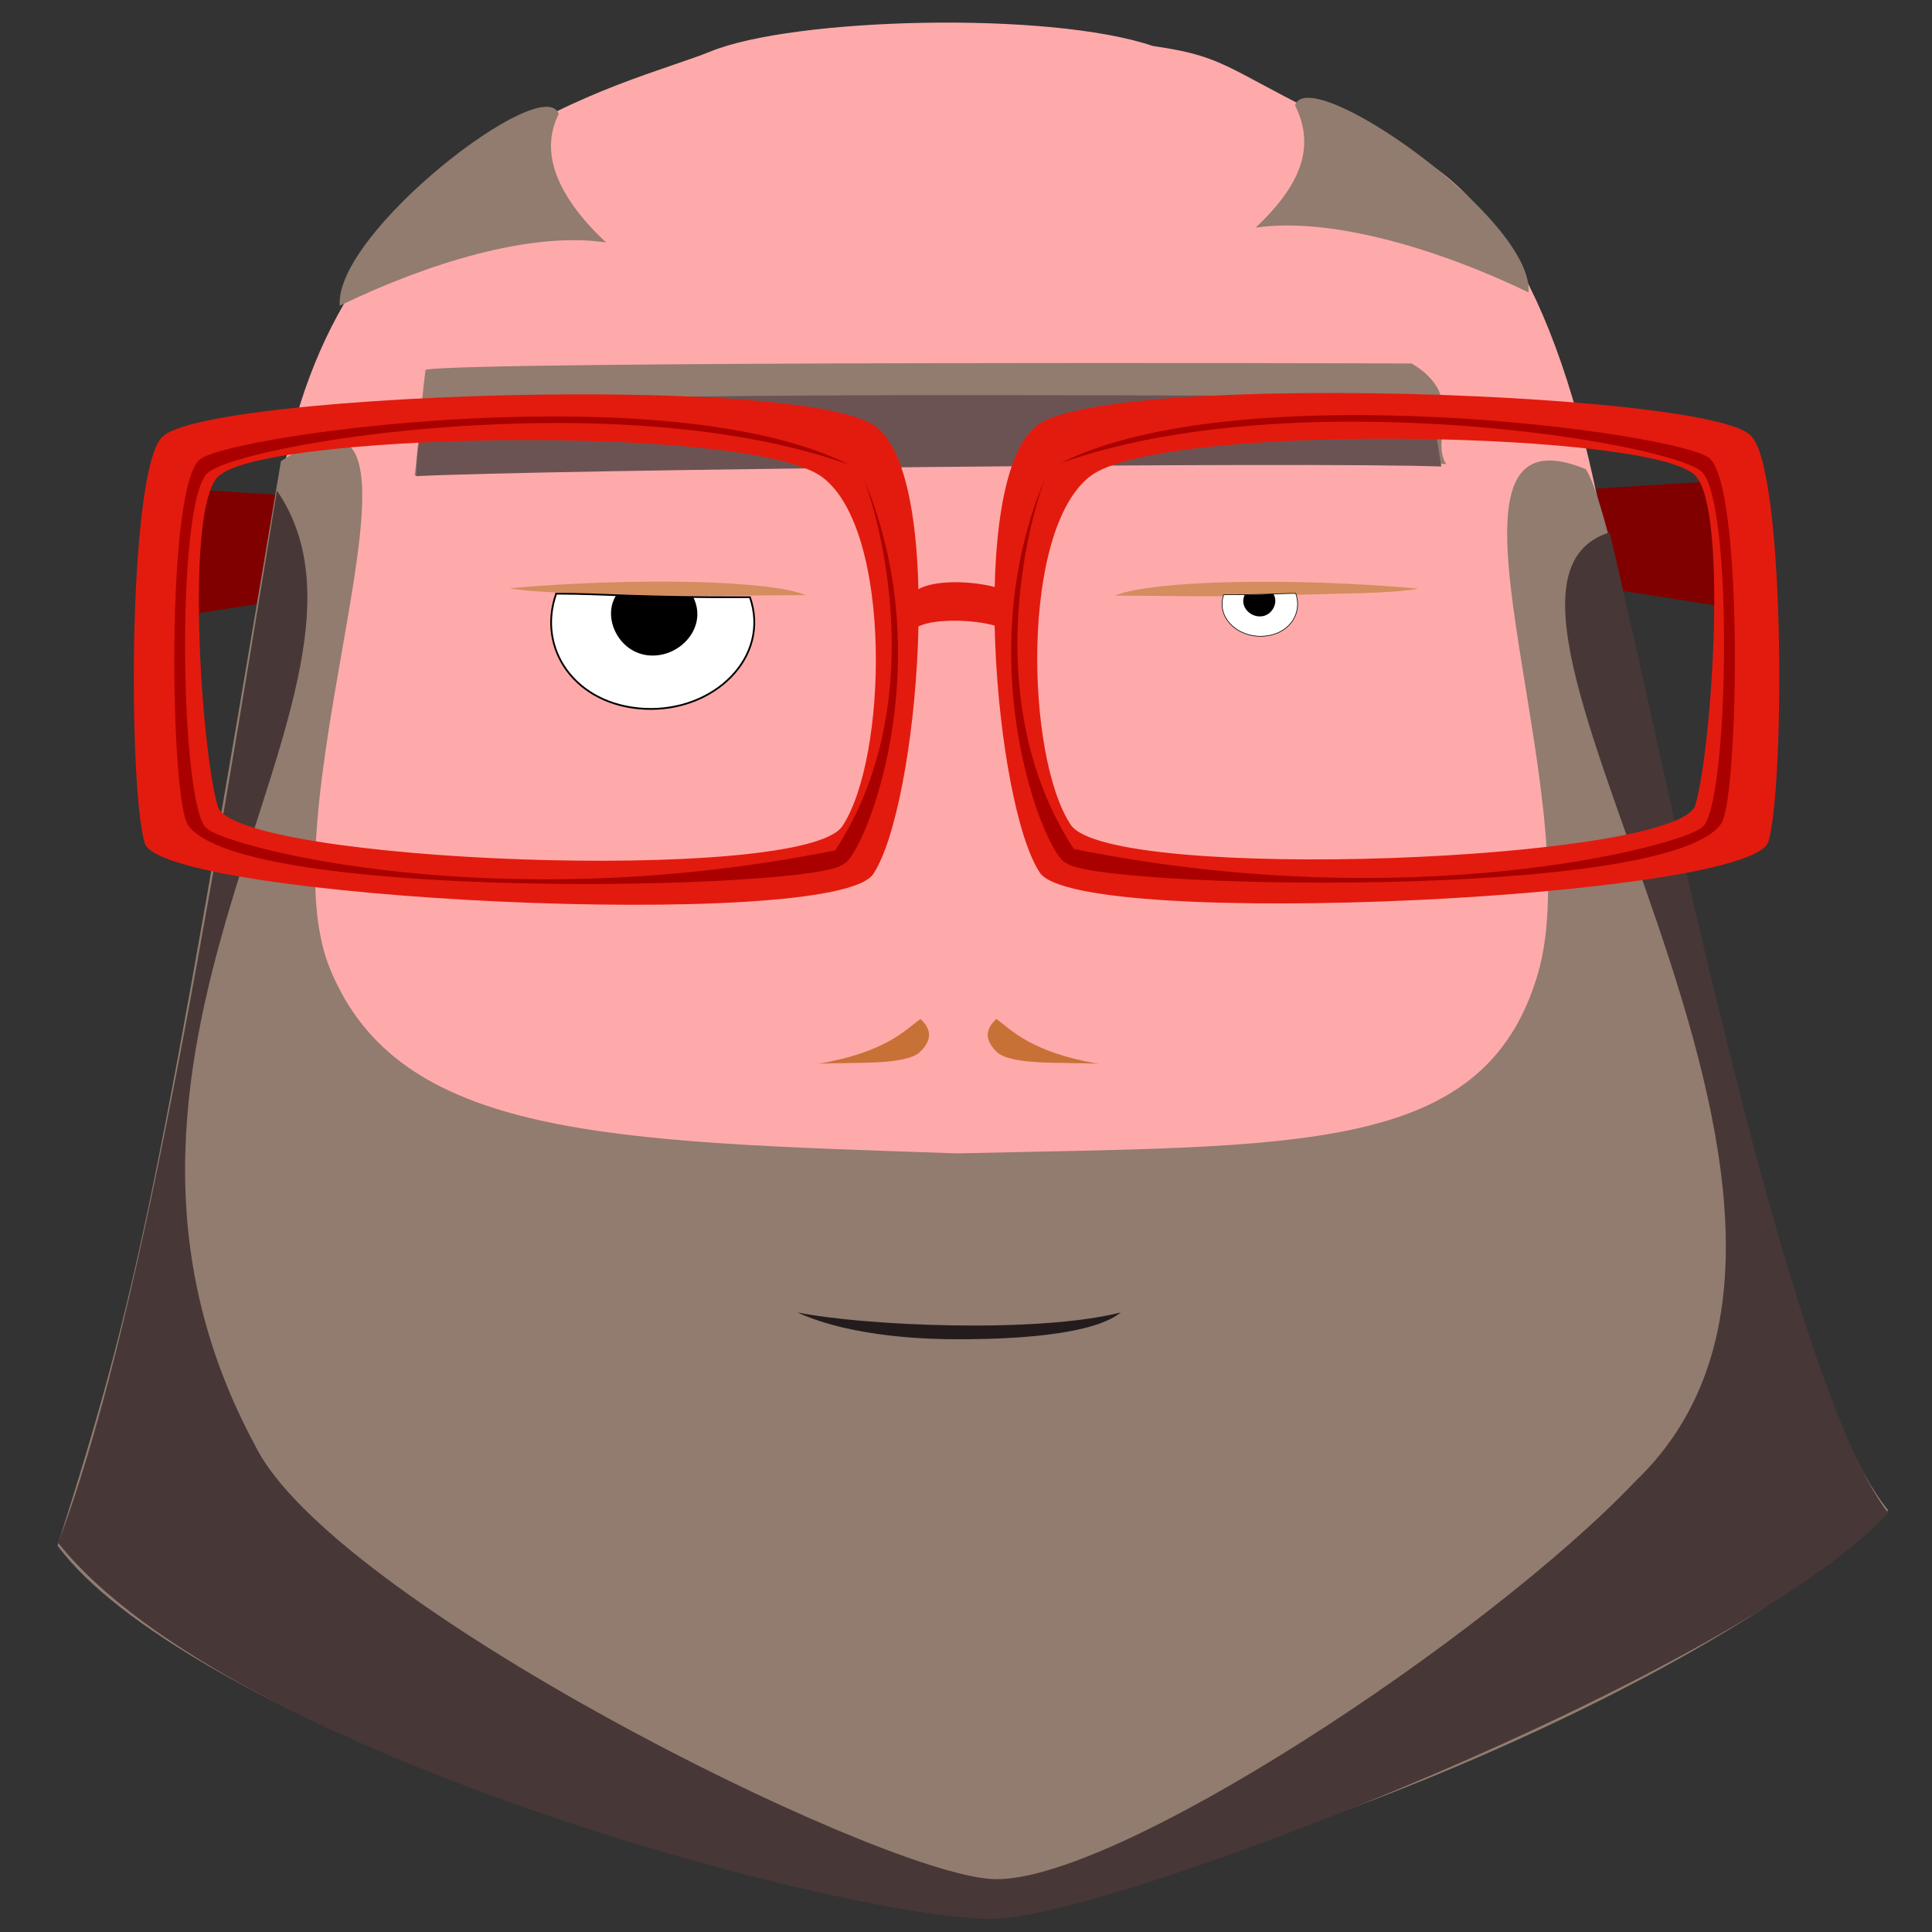 <?xml version="1.0" encoding="UTF-8" standalone="no"?>
<!-- Created with Inkscape (http://www.inkscape.org/) -->

<svg
   xmlns:dc="http://purl.org/dc/elements/1.1/"
   xmlns:cc="http://creativecommons.org/ns#"
   xmlns:rdf="http://www.w3.org/1999/02/22-rdf-syntax-ns#"
   xmlns:svg="http://www.w3.org/2000/svg"
   xmlns="http://www.w3.org/2000/svg"
   xmlns:sodipodi="http://sodipodi.sourceforge.net/DTD/sodipodi-0.dtd"
   xmlns:inkscape="http://www.inkscape.org/namespaces/inkscape"
   width="140"
   height="140"
   id="svg4127"
   version="1.1"
   inkscape:version="0.48.4 r9939"
   sodipodi:docname="tete3.svg">
  <rect width="100%" height="100%" fill="#333333" stroke="none"/>
  <defs
     id="defs4129" />
  <sodipodi:namedview
     id="base"
     pagecolor="#ffffff"
     bordercolor="#666666"
     borderopacity="1.0"
     inkscape:pageopacity="0.0"
     inkscape:pageshadow="2"
     inkscape:zoom="5.6"
     inkscape:cx="24.936403"
     inkscape:cy="71.542747"
     inkscape:document-units="px"
     inkscape:current-layer="layer1"
     showgrid="false"
     inkscape:window-width="1600"
     inkscape:window-height="876"
     inkscape:window-x="0"
     inkscape:window-y="24"
     inkscape:window-maximized="1" />
  <g
     inkscape:label="Calque 1"
     inkscape:groupmode="layer"
     id="layer1"
     transform="translate(0,-912.362)">
    <path
       inkscape:connector-curvature="0"
       id="path3878"
       d="m 12.93,947.767 9.784,0.612 -1.427,7.338 -9.173,1.427 z"
       style="fill:#800000;fill-opacity:1;stroke:none" />
    <path
       style="fill:#800000;fill-opacity:1;stroke:none"
       d="m 125.449,947.155 -9.784,0.612 1.427,7.338 9.173,1.427 z"
       id="path3876"
       inkscape:connector-curvature="0" />
    <path
       style="fill:#ffaaaa;fill-opacity:1;stroke:none"
       d="m 51.491,916.091 c 5.982,-2.45 24.503,-2.955 32.052,-0.396 5.819,0.829 5.279,1.838 15.224,6.45 16.431,3.892 23.062,34.016 20.179,110.696 -20.179,16.72 -82.157,-19.602 -91.958,-27.962 -9.801,-8.36 -10.882,-33.584 -6.522,-57.943 4.36,-24.359 25.044,-28.395 31.025,-30.845 z"
       id="path3009"
       inkscape:connector-curvature="0"
       sodipodi:nodetypes="zccczsz" />
    <path
       style="fill:#917c6f;fill-opacity:1;stroke:none"
       d="m 20.358,945.782 c 13.693,-9.225 -1.456,24.287 3.517,36.682 4.973,12.396 20.265,12.612 45.489,13.477 24.791,-0.576 38.18,0.15 42.063,-12.972 3.884,-13.122 -9.233,-41.823 3.484,-36.61 3.171,4.612 12.299,63.652 21.918,75.445 -12.071,12.401 -50.457,28.333 -67.465,28.333 -17.008,0 -56.546,-13.957 -65.194,-25.776 5.91,-18.593 7.217,-25.219 16.188,-78.579 z"
       id="path3929"
       inkscape:connector-curvature="0"
       sodipodi:nodetypes="cscsccccc" />
    <path
       style="fill:#917c6f;fill-opacity:1;stroke:none"
       d="m 24.619,934.517 c -0.408,-5.3 14.845,-17.045 15.864,-13.886 -1.427,2.854 -0.035,6.038 3.43,9.299 -5.504,-0.815 -12.976,1.529 -19.295,4.586 z"
       id="path3952"
       inkscape:connector-curvature="0"
       sodipodi:nodetypes="cccc" />
    <path
       sodipodi:nodetypes="cccc"
       inkscape:connector-curvature="0"
       id="path3954"
       d="m 110.76,933.547 c 0.408,-5.3 -15.899,-16.715 -16.919,-13.555 1.427,2.854 0.612,5.606 -2.854,8.867 5.504,-0.815 13.453,1.631 19.772,4.688 z"
       style="fill:#917c6f;fill-opacity:1;stroke:none" />
    <path
       style="fill:#917c6f;fill-opacity:1;stroke:none"
       d="m 30.836,939.15 c 3.664,-0.624 68.061,-0.477 71.465,-0.445 4.045,2.408 1.268,5.438 2.499,7.282 -12.215,-0.572 -60.267,-0.081 -74.751,0.832 0.22,-1.577 0.432,-4.933 0.788,-7.669 z"
       id="path3956"
       inkscape:connector-curvature="0"
       sodipodi:nodetypes="ccccc" />
    <path
       style="fill:#6c5353;fill-opacity:1;stroke:none"
       d="m 30.149,946.867 c 0.122,-4.727 1.212,-3.827 2.142,-5.249 17.172,-1.014 57.969,-0.458 70.765,-0.589 1.282,2.872 0.457,-0.601 1.386,5.14 -9.787,-0.367 -65.295,0.238 -74.294,0.698 z"
       id="path3902"
       inkscape:connector-curvature="0"
       sodipodi:nodetypes="ccccc" />
    <path
       style="fill:#e21b0e;fill-opacity:1;stroke:none"
       d="m 65.955,955.686 c 0.721,-1.874 7.3,-1.111 7.588,0.042 0.288,1.153 0.526,2.372 -0.288,2.594 -0.865,-1.153 -6.63,-1.415 -7.207,-0.118 -1.392,0.176 -0.237,-1.654 -0.093,-2.519 z"
       id="path3969"
       inkscape:connector-curvature="0"
       sodipodi:nodetypes="ccccc" />
    <path
       style="fill:#d38d5f;fill-opacity:1;stroke:none"
       d="m 36.907,954.991 c 8.95,-0.796 18.893,-0.597 21.479,0.497 -3.281,0 -6.762,0.099 -11.435,0 -4.674,-0.199 -7.756,-0.099 -10.043,-0.497 z"
       id="path3971"
       inkscape:connector-curvature="0"
       sodipodi:nodetypes="cccc" />
    <path
       style="fill:#ffffff;fill-opacity:1;stroke:#000000;stroke-width:0.128px;stroke-linecap:butt;stroke-linejoin:miter;stroke-opacity:1"
       d="m 40.304,955.382 c -1.417,3.993 1.374,8.084 6.397,8.341 5.023,0.258 9.156,-3.737 7.642,-8.084 -8.05,0.032 -10.561,-0.258 -14.039,-0.258 z"
       id="path3973"
       inkscape:connector-curvature="0"
       sodipodi:nodetypes="cccc" />
    <path
       style="fill:#000000;fill-opacity:1;stroke:none"
       d="m 44.683,955.447 c -1.095,1.61 0.129,4.25 2.383,4.411 2.254,0.161 4.258,-2.098 3.155,-4.25 -3.155,0.097 -5.538,-0.161 -5.538,-0.161 z"
       id="path3975"
       inkscape:connector-curvature="0"
       sodipodi:nodetypes="cccc" />
    <path
       sodipodi:nodetypes="cccc"
       inkscape:connector-curvature="0"
       id="path3977"
       d="m 102.803,955.015 c -9.173,-0.815 -19.365,-0.612 -22.015,0.51 3.363,0 6.93,0.102 11.721,0 4.79,-0.204 7.95,-0.102 10.294,-0.51 z"
       style="fill:#d38d5f;fill-opacity:1;stroke:none" />
    <path
       sodipodi:nodetypes="cccc"
       inkscape:connector-curvature="0"
       id="path3979"
       d="m 93.892,955.364 c 0.527,1.484 -0.511,3.005 -2.378,3.101 -1.867,0.096 -3.403,-1.389 -2.841,-3.005 2.992,0.012 3.926,-0.096 5.218,-0.096 z"
       style="fill:#ffffff;fill-opacity:1;stroke:#000000;stroke-width:0.047px;stroke-linecap:butt;stroke-linejoin:miter;stroke-opacity:1" />
    <path
       sodipodi:nodetypes="cccc"
       inkscape:connector-curvature="0"
       id="path3981"
       d="m 92.264,955.388 c 0.407,0.598 -0.048,1.58 -0.886,1.64 -0.838,0.06 -1.583,-0.78 -1.173,-1.58 1.173,0.036 2.059,-0.06 2.059,-0.06 z"
       style="fill:#000000;fill-opacity:1;stroke:none" />
    <path
       style="fill:#c87137;fill-opacity:1;stroke:none"
       d="m 59.299,989.452 c 4.806,-0.834 6.215,-2.368 7.399,-3.256 0.608,0.577 1.036,1.332 0,2.368 -1.036,1.036 -4.883,0.74 -7.399,0.888 z"
       id="path3993"
       inkscape:connector-curvature="0"
       sodipodi:nodetypes="cccc" />
    <path
       sodipodi:nodetypes="cccc"
       inkscape:connector-curvature="0"
       id="path3995"
       d="m 79.6,989.452 c -4.806,-0.834 -6.215,-2.368 -7.399,-3.256 -0.608,0.577 -1.036,1.332 0,2.368 1.036,1.036 4.883,0.74 7.399,0.888 z"
       style="fill:#c87137;fill-opacity:1;stroke:none" />
    <path
       style="fill:#241c1c;stroke:none"
       d="m 57.783,1007.466 c 4.824,0.972 17.414,1.531 23.433,0 -2.412,1.986 -10.324,1.942 -11.925,1.942 -1.601,0 -7.428,-0.07 -11.509,-1.942 z"
       id="path4001"
       inkscape:connector-curvature="0"
       sodipodi:nodetypes="cccc" />
    <path
       style="fill:#483737;fill-opacity:1;stroke:none"
       d="m 20.068,947.915 c -5.097,31.435 -10.089,61.114 -15.855,76.248 12.684,15.855 58.663,27.53 67.888,27.241 9.225,-0.288 54.051,-17.873 64.717,-29.404 -7.495,-9.801 -16.576,-56.069 -20.179,-71.059 -13.837,4.324 22.629,48.862 1.874,68.753 -10.666,11.242 -38.052,29.404 -46.7,28.827 -8.648,-0.577 -47.853,-20.179 -53.33,-31.422 -15.855,-29.404 11.439,-54.785 1.585,-69.185 z"
       id="path3900"
       inkscape:connector-curvature="0"
       sodipodi:nodetypes="ccccccccc" />
    <path
       style="fill:#e21b0e;fill-opacity:1;stroke:none"
       d="m 41.64,940.938 c -13.119,0.035 -27.551,1.241 -29.729,2.961 -2.65,1.631 -2.648,25.479 -1.425,29.556 1.223,4.077 49.966,6.482 52.793,2.242 3.261,-4.892 5.298,-28.536 0.202,-32.409 -2.229,-1.694 -11.637,-2.376 -21.841,-2.349 z m -3.383,3.314 c 9.481,0.003 18.884,0.826 21.352,2.702 5.096,3.873 4.69,20.385 1.428,25.277 -2.827,4.24 -44.031,2.648 -45.254,-1.428 -1.223,-4.077 -2.445,-22.42 0.205,-24.051 1.997,-1.577 12.177,-2.504 22.269,-2.5 z"
       id="path3958"
       inkscape:connector-curvature="0" />
    <path
       id="path3965"
       d="m 96.99,940.84 c 13.119,0.035 27.551,1.241 29.729,2.961 2.65,1.631 2.648,25.479 1.425,29.556 -1.223,4.077 -49.966,6.482 -52.793,2.242 -3.261,-4.892 -5.298,-28.536 -0.202,-32.409 2.229,-1.694 11.637,-2.376 21.841,-2.349 z m 3.383,3.314 c -9.481,0.003 -18.884,0.826 -21.352,2.702 -5.096,3.873 -4.69,20.385 -1.428,25.277 2.827,4.24 44.031,2.648 45.254,-1.428 1.223,-4.077 2.445,-22.42 -0.205,-24.051 -1.997,-1.577 -12.177,-2.504 -22.269,-2.5 z"
       style="fill:#e21b0e;fill-opacity:1;stroke:none"
       inkscape:connector-curvature="0" />
    <path
       style="fill:#aa0000;fill-opacity:1;stroke:none"
       d="m 76.834,945.932 c 12.944,-6.523 44.437,-2.242 46.985,-0.408 2.548,1.835 2.18,24.588 0.917,26.499 -3.771,5.707 -45.864,4.688 -47.494,2.854 -1.376,-0.331 -7.268,-14.339 -1.454,-27.996 -1.32,3.363 -4.795,16.555 2.027,27.002 24.519,4.946 43.933,-0.218 45.494,-1.554 1.978,-1.099 2.344,-23.645 0,-25.786 -2.344,-2.14 -29.658,-6.625 -46.475,-0.612 z"
       id="path3918"
       inkscape:connector-curvature="0"
       sodipodi:nodetypes="ccccccccc" />
    <path
       sodipodi:nodetypes="ccccccccc"
       inkscape:connector-curvature="0"
       id="path3920"
       d="m 61.51,946.03 c -12.944,-6.523 -44.437,-2.242 -46.985,-0.408 -2.548,1.835 -2.18,24.588 -0.917,26.499 3.771,5.707 45.864,4.688 47.494,2.854 1.376,-0.331 7.268,-14.339 1.454,-27.996 1.32,3.363 4.795,16.556 -2.027,27.002 -24.519,4.946 -43.933,-0.218 -45.494,-1.554 -1.978,-1.099 -2.344,-23.645 0,-25.786 2.344,-2.14 29.658,-6.625 46.475,-0.612 z"
       style="fill:#aa0000;fill-opacity:1;stroke:none" />
  </g>
</svg>
